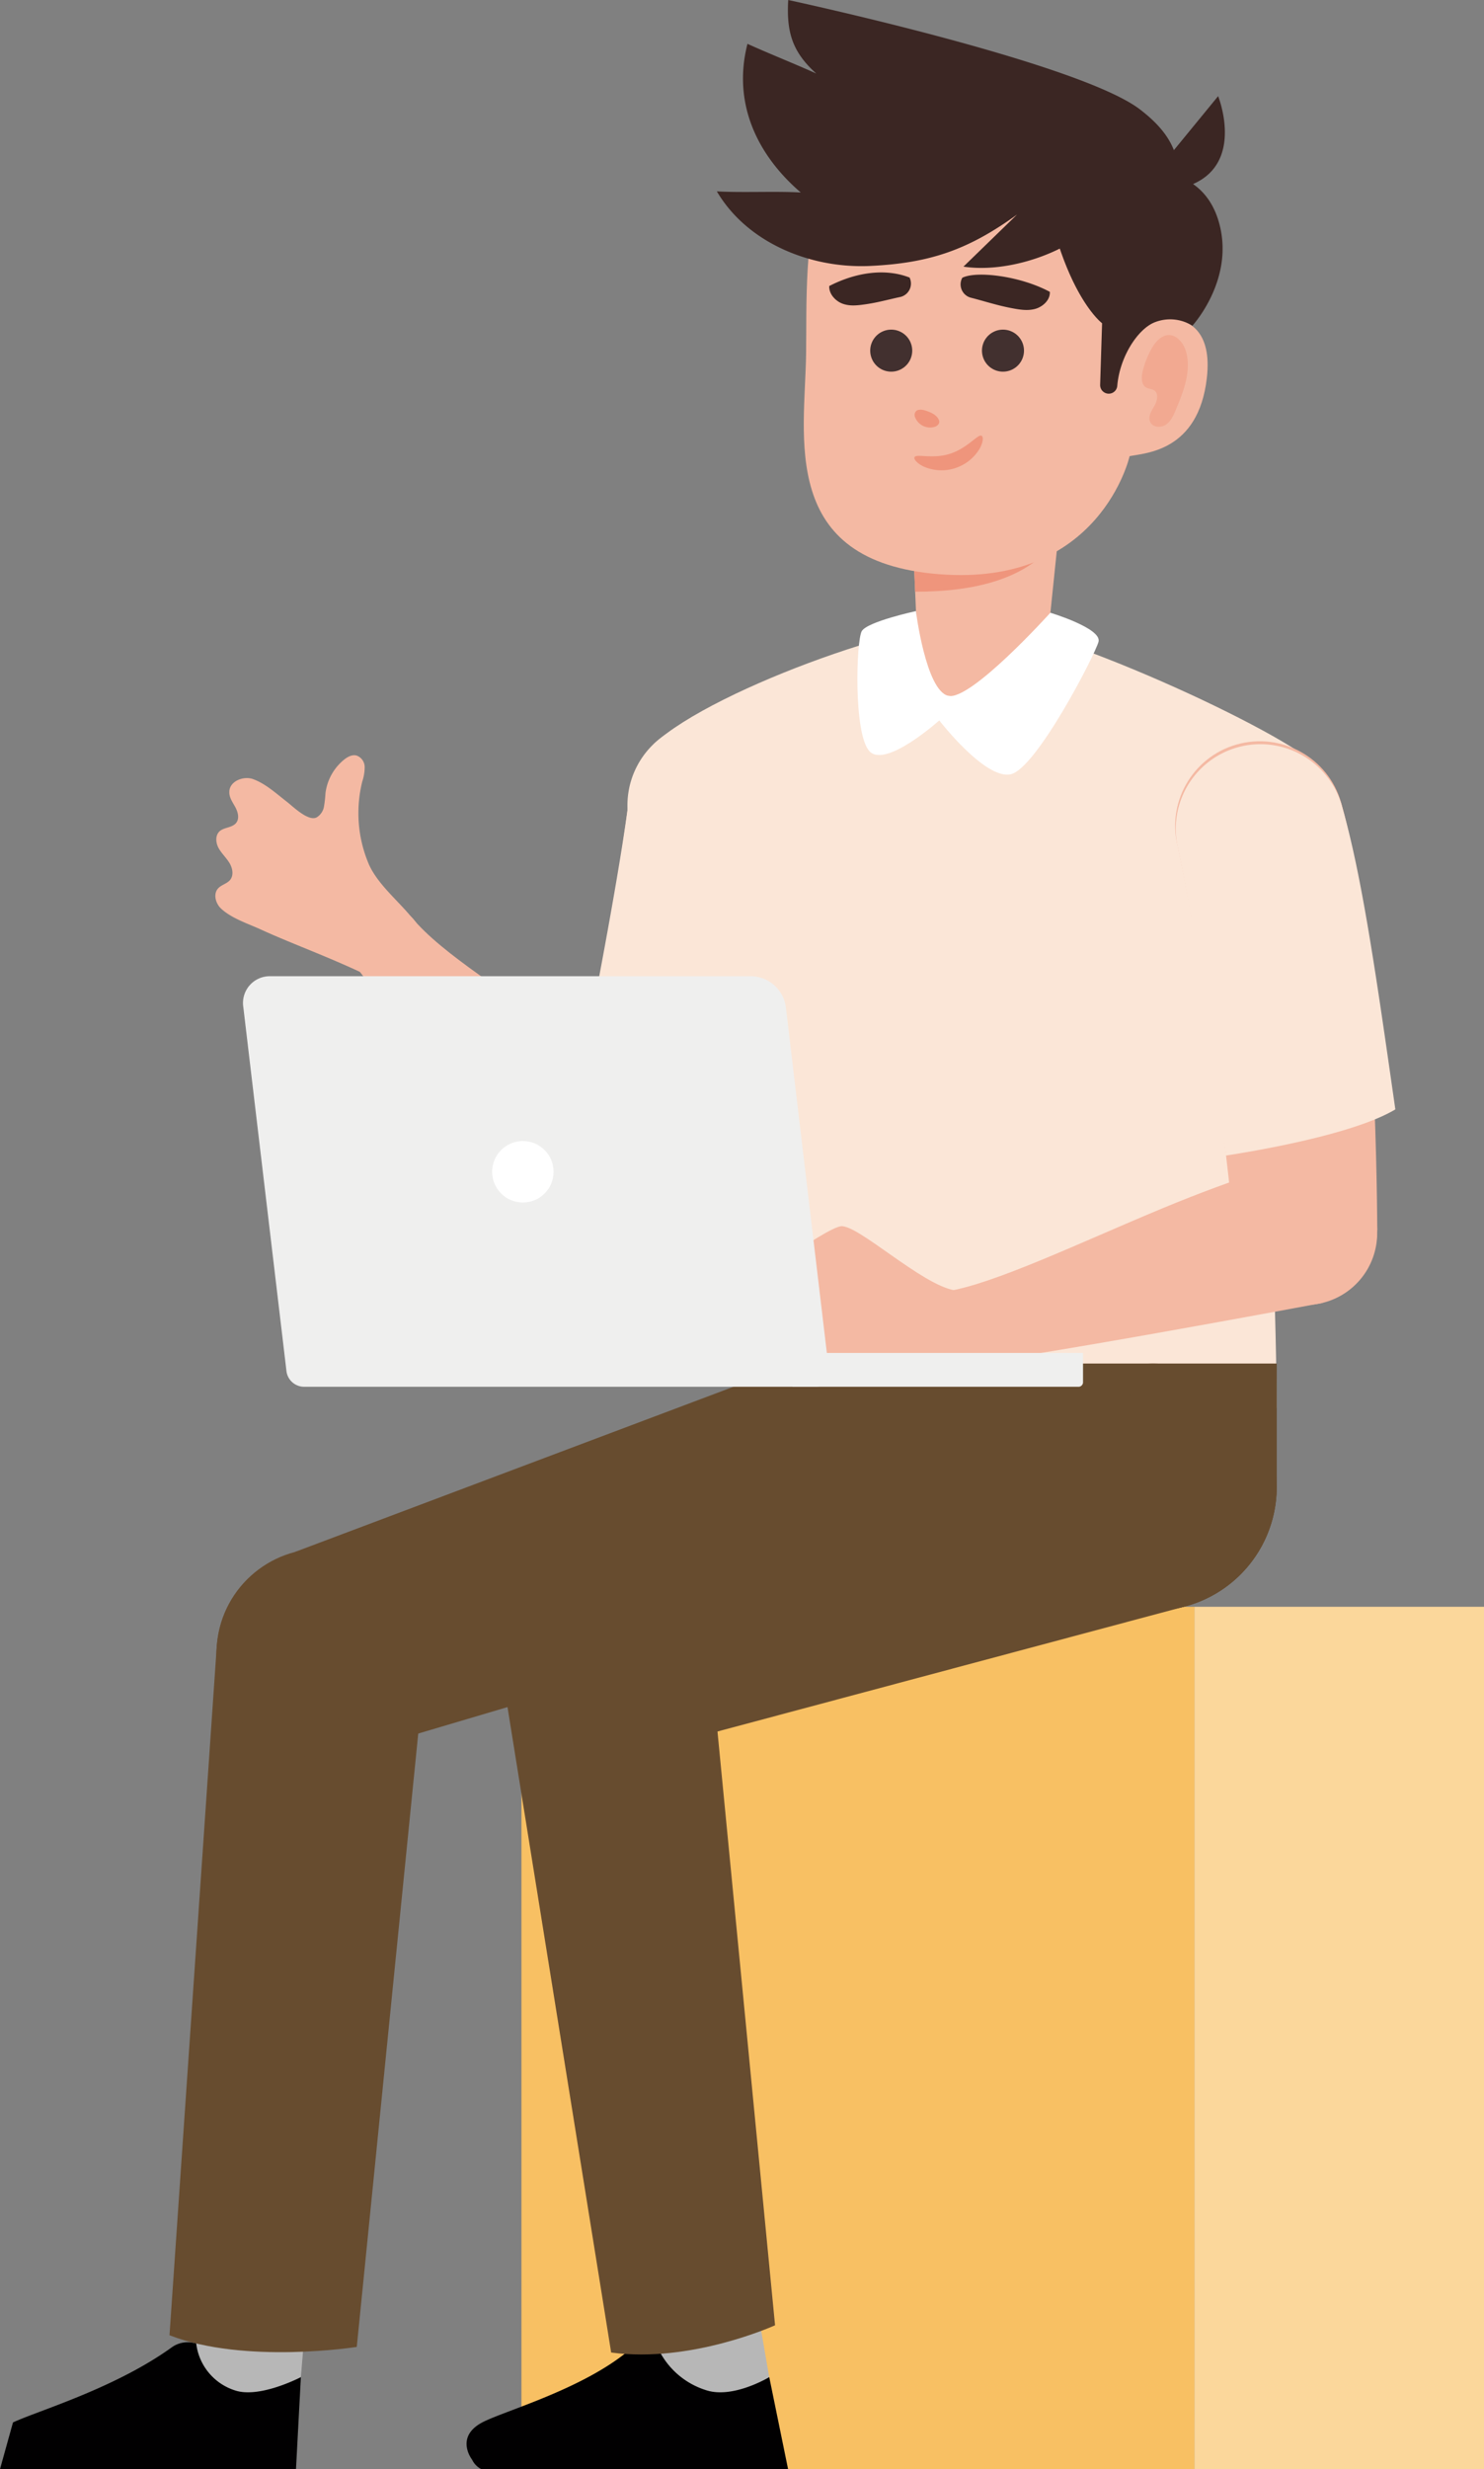 <svg id="Camada_1" data-name="Camada 1" xmlns="http://www.w3.org/2000/svg" viewBox="0 0 473.39 787.18"><rect x="0" y="0" width="473.39" height="787.18" fill="#808080" stroke="none"/><defs><style>.cls-1{fill:#f4b9a3;}.cls-2{fill:#fbe6d7;}.cls-3{fill:#b7b7b7;}.cls-4{fill:#010001;}.cls-5{fill:#674c2f;}.cls-6{fill:#f8c063;}.cls-7{fill:#fbd79b;}.cls-8{fill:#ef957c;}.cls-9{fill:#3b2623;}.cls-10{fill:#42302f;}.cls-11{fill:#f2a991;}.cls-12{fill:#fff;}.cls-13{fill:#efefee;}</style></defs><circle class="cls-1" cx="227.55" cy="256.71" r="26.99"/><circle class="cls-1" cx="261.93" cy="403.85" r="22.88" transform="translate(-105.52 5.34) rotate(-6.58)"/><path class="cls-1" d="M261.61,281.79c-5.57,44.53-18.59,105-21.27,114.48l43.18,15.16s30.07-86.32,31.92-125.77Z" transform="translate(-60.94 -27.35)"/><path class="cls-2" d="M259.6,375.9c-4.75-.85-9.53-1.56-14.28-2.45,0,0,12.61-62.25,16.29-91.66h0a27,27,0,0,1,53.8,3.87h0c-1.1,23.41-8.4,58.75-14.84,97.75C289.2,382.25,270.9,377.94,259.6,375.9Z" transform="translate(-60.94 -27.35)"/><circle class="cls-1" cx="261.93" cy="403.85" r="22.88" transform="translate(-264.13 500.46) rotate(-71.96)"/><path class="cls-1" d="M192.31,319.87a11.87,11.87,0,1,0-.11,16.78A11.87,11.87,0,0,0,192.31,319.87Z" transform="translate(-60.94 -27.35)"/><path class="cls-1" d="M192.31,319.87c9.75,11.79,30.29,23.73,52.93,40.59,21.81,16.24,33,27.32,33,27.32l-32.58,32.14s-63.73-73-71.9-85.54Z" transform="translate(-60.94 -27.35)"/><path class="cls-1" d="M188.46,317.28a11.87,11.87,0,1,0,6.33,15.54A11.88,11.88,0,0,0,188.46,317.28Z" transform="translate(-60.94 -27.35)"/><path class="cls-1" d="M130.51,310.59c1.05-1.17,2.84-1.49,3.84-2.71,1.21-1.5.78-3.77-.22-5.41s-2.47-3-3.41-4.65-1.19-4,.19-5.37,4.08-1.15,5.35-2.73c1.12-1.38.6-3.45-.24-5s-2-3.12-1.93-4.89c0-3.38,4.48-5.23,7.65-4.06,4,1.49,7.34,4.59,10.7,7.19,2,1.55,6.8,6.32,9.48,5a5,5,0,0,0,2.36-3.43,37.76,37.76,0,0,0,.48-4.26,16.39,16.39,0,0,1,5.84-10.65c1.15-.95,2.64-1.77,4.09-1.39a3.91,3.91,0,0,1,2.58,3.61,14.61,14.61,0,0,1-.76,4.65A41.58,41.58,0,0,0,178.65,303c2.87,6.35,9.34,11.56,13.66,16.89l-11.19,19.89c-13.49-6.73-26.12-11.11-37-16.1-4.13-1.89-9.77-3.68-13-7C129.62,315,129,312.25,130.51,310.59Z" transform="translate(-60.94 -27.35)"/><polygon class="cls-3" points="97.7 737.18 95.98 757.86 88.69 771.33 65.76 763.71 62.51 748.37 63.84 724.54 97.7 737.18"/><path class="cls-4" d="M65.08,799.66c7.9-3.7,32.39-10.82,50.56-23.88a8.7,8.7,0,0,1,6.65-1.56l1.24.23a17.91,17.91,0,0,0,12.39,15c7.86,2.64,21-4.24,21-4.24l-1.56,29.33H60.94" transform="translate(-60.94 -27.35)"/><path class="cls-5" d="M196.61,557.58l-21.86,218s-35.67,5.63-59.74-3.72l15.11-220.14Z" transform="translate(-60.94 -27.35)"/><circle class="cls-5" cx="163.37" cy="554.67" r="33.37" transform="translate(-472.82 585.9) rotate(-79.4)"/><rect class="cls-6" x="166.34" y="512.27" width="214.72" height="274.91"/><polyline class="cls-7" points="473.39 512.27 381.03 512.27 381.03 787.18 473.39 787.18"/><path class="cls-2" d="M265,270.09A27,27,0,1,0,302.09,261,27,27,0,0,0,265,270.09Z" transform="translate(-60.94 -27.35)"/><circle class="cls-2" cx="401.03" cy="263.34" r="26.99"/><path class="cls-2" d="M456.93,306.36c11.26,77.89,11.25,169.84,11.25,169.84S375.76,475,306.84,462.09L308.18,394,291.65,281.61l-22.12-17.09c19.41-18,87.62-41.87,106.73-38.85,30.08,4.75,104.77,40,107,48.47Z" transform="translate(-60.94 -27.35)"/><path class="cls-1" d="M394.92,233.31l6.79-65.84L351.52,193l.48,2.4,1.4,33.12c.4,9.47,0,19,10,20.63h0C375.28,251.09,393.8,244.22,394.92,233.31Z" transform="translate(-60.94 -27.35)"/><path class="cls-8" d="M352.87,216,352,195.43l-.48-2.4,50.19-25.56-3.2,31.07C389.54,212,371.83,216,352.87,216Z" transform="translate(-60.94 -27.35)"/><path class="cls-1" d="M318.08,140.23c.22-15.68-.73-38.24,5.54-54.66l0,0v0c2.77-7.21,7-13.21,13.25-16.93,6.88-4.95,16.46-8.16,30.84-9.3,30.22-2.41,49.86,8.91,63,28.58,9.79,14.66,5.62,33.9,3.62,40.83,5.58.51,13.36,3.88,11.58,19.18-2.71,23.38-19.64,23.84-24.63,24.85,0,0-9.32,41.63-60.67,37.64S317.7,166.6,318.08,140.23Z" transform="translate(-60.94 -27.35)"/><path class="cls-9" d="M316.38,88.72c-13.75-11.8-21.89-28.3-17-47.39h0c7.45,3.36,14.49,6.11,21.95,9.47h0c-7.82-7-9.52-13.46-8.95-23.45,0,0,92.54,19.86,112.19,34.87,5.79,4.43,9.08,8.57,10.84,13L449.52,58s8.38,20.83-7.94,28a0,0,0,0,0,0,.07c3.47,2.43,6.75,6.41,8.42,13,4.53,17.79-8.7,32.13-8.7,32.13A13.35,13.35,0,0,0,429.56,130c-5.42,1.91-11.43,10.87-12.22,20.39a2.72,2.72,0,0,1-3.07,2.45h0a2.75,2.75,0,0,1-2.39-2.82l.62-19.62s-7.24-5.36-13.49-23.8h0c-9.78,4.87-21.53,7.17-30.73,5.75l17.1-16.6c-15.48,11.18-27.7,15.46-46.77,16.38s-39.33-7.34-49-23.77C297.78,88.83,308.17,88.26,316.38,88.72Z" transform="translate(-60.94 -27.35)"/><path class="cls-8" d="M353.43,158.2c1.23-.58,2.76,0,4.12.56s2.71,1.53,3,2.86c.11.65-.32,1.36-1.29,1.77a5.15,5.15,0,0,1-6.43-3.06A1.77,1.77,0,0,1,353.43,158.2Z" transform="translate(-60.94 -27.35)"/><path class="cls-9" d="M367.86,116l.05-.09c4.49-2.27,18.48-.6,27.92,4.49.17,2.56-2.21,4.76-4.69,5.44s-5.11.21-7.64-.28c-4.45-.84-8.5-2.18-12.76-3.27A4.39,4.39,0,0,1,367.86,116Z" transform="translate(-60.94 -27.35)"/><path class="cls-9" d="M351.09,115.84l0,0c-7.63-3-17-1.74-25.62,2.7-.15,2.52,2,4.84,4.32,5.66s4.7.52,7,.2c3.89-.53,7.45-1.53,11.16-2.33A4.39,4.39,0,0,0,351.09,115.84Z" transform="translate(-60.94 -27.35)"/><path class="cls-10" d="M387.58,138.84a6.7,6.7,0,1,1-7-6.39A6.7,6.7,0,0,1,387.58,138.84Z" transform="translate(-60.94 -27.35)"/><path class="cls-10" d="M351.93,138.84a6.7,6.7,0,1,1-7-6.39A6.7,6.7,0,0,1,351.93,138.84Z" transform="translate(-60.94 -27.35)"/><path class="cls-11" d="M439.26,139.38c1.78,6.18-.75,12.71-3.25,18.64-.74,1.77-1.56,3.63-3.14,4.71s-4.16.92-5-.81.39-3.54,1.31-5.15,1.45-4-.1-5c-.73-.46-1.68-.42-2.44-.83-1.66-.87-1.64-3.24-1.22-5.06a28.06,28.06,0,0,1,2.79-7.24c1.23-2.23,3.17-4.51,5.71-4.46S438.52,136.82,439.26,139.38Z" transform="translate(-60.94 -27.35)"/><path class="cls-8" d="M352.68,173.09c.67-1.16,5.81.74,11.42-1.11s8.73-6.27,9.95-5.7c.59.25.62,1.92-.65,4.18a14.18,14.18,0,0,1-17.77,5.66C353.29,175,352.35,173.64,352.68,173.09Z" transform="translate(-60.94 -27.35)"/><path class="cls-12" d="M396,222.7s-25.55,28.36-32.65,26.48-10.24-27-10.24-27-15.53,3.35-17.28,6.4-2.69,32.86,2.5,38.31,22.23-9.86,22.23-9.86S375.2,276,383.36,274.2s26.82-37.94,28-42.23S396,222.7,396,222.7Z" transform="translate(-60.94 -27.35)"/><circle class="cls-5" cx="163.37" cy="554.44" r="33.37" transform="translate(-465.19 636.2) rotate(-84.46)"/><path class="cls-5" d="M311.33,463.3a39.38,39.38,0,1,0,47.89,28.44A39.38,39.38,0,0,0,311.33,463.3Z" transform="translate(-60.94 -27.35)"/><polygon class="cls-5" points="94.19 494.75 250.39 435.94 269.83 512.27 110.67 559.42 94.19 494.75"/><path class="cls-5" d="M306.84,462.09H468.18v39.64h0a39.38,39.38,0,0,1-39.37,39.12H346.36v0a40.69,40.69,0,0,1-4.53-.24A39.38,39.38,0,0,1,307,501.73h-.16Z" transform="translate(-60.94 -27.35)"/><path class="cls-5" d="M306.84,462.09H468.18v39.64h0a39.38,39.38,0,0,1-39.37,39.12H346.36v0a40.69,40.69,0,0,1-4.53-.24A39.38,39.38,0,0,1,307,501.73h-.16Z" transform="translate(-60.94 -27.35)"/><polygon class="cls-3" points="241.8 737.18 245.38 757.86 241.56 771.33 216.67 763.71 209.49 748.37 204.69 724.54 241.8 737.18"/><path class="cls-4" d="M214.76,799.66c7-3.7,33.05-10.82,47.87-23.88a7.36,7.36,0,0,1,6.24-1.56l1.31.23a25.24,25.24,0,0,0,16.24,15c8.53,2.64,19.91-4.24,19.91-4.24l6,29.33H214.45a6.52,6.52,0,0,1-2.91-3S205.9,804.38,214.76,799.66Z" transform="translate(-60.94 -27.35)"/><path class="cls-5" d="M286.94,549.75l21.24,218.93s-26.7,12.17-52.28,8.69l-35-217.79Z" transform="translate(-60.94 -27.35)"/><circle class="cls-5" cx="253.93" cy="554.67" r="33.37" transform="translate(-373.67 301.39) rotate(-43.66)"/><circle class="cls-5" cx="253.93" cy="554.44" r="33.37" transform="translate(-415.32 484.08) rotate(-61.35)"/><path class="cls-5" d="M419.08,463.3A39.38,39.38,0,1,0,467,491.74,39.4,39.4,0,0,0,419.08,463.3Z" transform="translate(-60.94 -27.35)"/><polygon class="cls-5" points="184.75 494.75 358.13 435.94 377.58 512.27 201.22 559.42 184.75 494.75"/><circle class="cls-1" cx="462.8" cy="290.7" r="26.99" transform="translate(-115.21 86.34) rotate(-13.24)"/><circle class="cls-1" cx="416.46" cy="392.04" r="22.88"/><path class="cls-1" d="M436.68,297.45c9.49,43.86,17.23,112.12,17.84,122h45.76s-.2-98.28-11.52-136.11Z" transform="translate(-60.94 -27.35)"/><path class="cls-2" d="M452,395.76c-3.19-22.38-9.09-69.34-15.36-98.31h0a27,27,0,0,1,52.05-14.15h0c6.71,22.44,11.52,57.09,17.36,97.74C491.71,389.64,456.82,395,452,395.76Z" transform="translate(-60.94 -27.35)"/><path class="cls-1" d="M471.88,398.3A22.88,22.88,0,1,0,499.58,415,22.88,22.88,0,0,0,471.88,398.3Z" transform="translate(-60.94 -27.35)"/><path class="cls-1" d="M362.92,439.06a11.87,11.87,0,1,0,14.37,8.68A11.87,11.87,0,0,0,362.92,439.06Z" transform="translate(-60.94 -27.35)"/><path class="cls-1" d="M362.92,439.06c15.12-2.35,42.55-15.55,68.62-26.39,25.11-10.44,40.34-14.37,40.34-14.37l11,44.43s-102,19.09-117,19.71Z" transform="translate(-60.94 -27.35)"/><path class="cls-1" d="M365.56,438.73a11.87,11.87,0,1,0,11.74,12A11.86,11.86,0,0,0,365.56,438.73Z" transform="translate(-60.94 -27.35)"/><path class="cls-1" d="M365.56,438.73c-10.58-1.65-31.24-21.31-36.47-20.42s-32.6,20-31.24,24.16,6.88,3.9,6.23,6.49-.57,5.4,5.29,7.16,21.92,9.09,31.5,6.79,21.73-.8,21.73-.8Z" transform="translate(-60.94 -27.35)"/><path class="cls-13" d="M315.15,458.68h91.27a0,0,0,0,1,0,0v10.78a0,0,0,0,1,0,0h-92.7a0,0,0,0,1,0,0v-9.36A1.43,1.43,0,0,1,315.15,458.68Z" transform="translate(659.2 900.8) rotate(180)"/><path class="cls-13" d="M157.82,469.47H321.08a4.27,4.27,0,0,0,4.32-4.91L311.62,348.39a11.36,11.36,0,0,0-11-9.81H147.2a8.54,8.54,0,0,0-8.65,9.81l13.78,116.17A5.68,5.68,0,0,0,157.82,469.47Z" transform="translate(-60.94 -27.35)"/><circle class="cls-12" cx="166.79" cy="373.58" r="9.8"/></svg>
